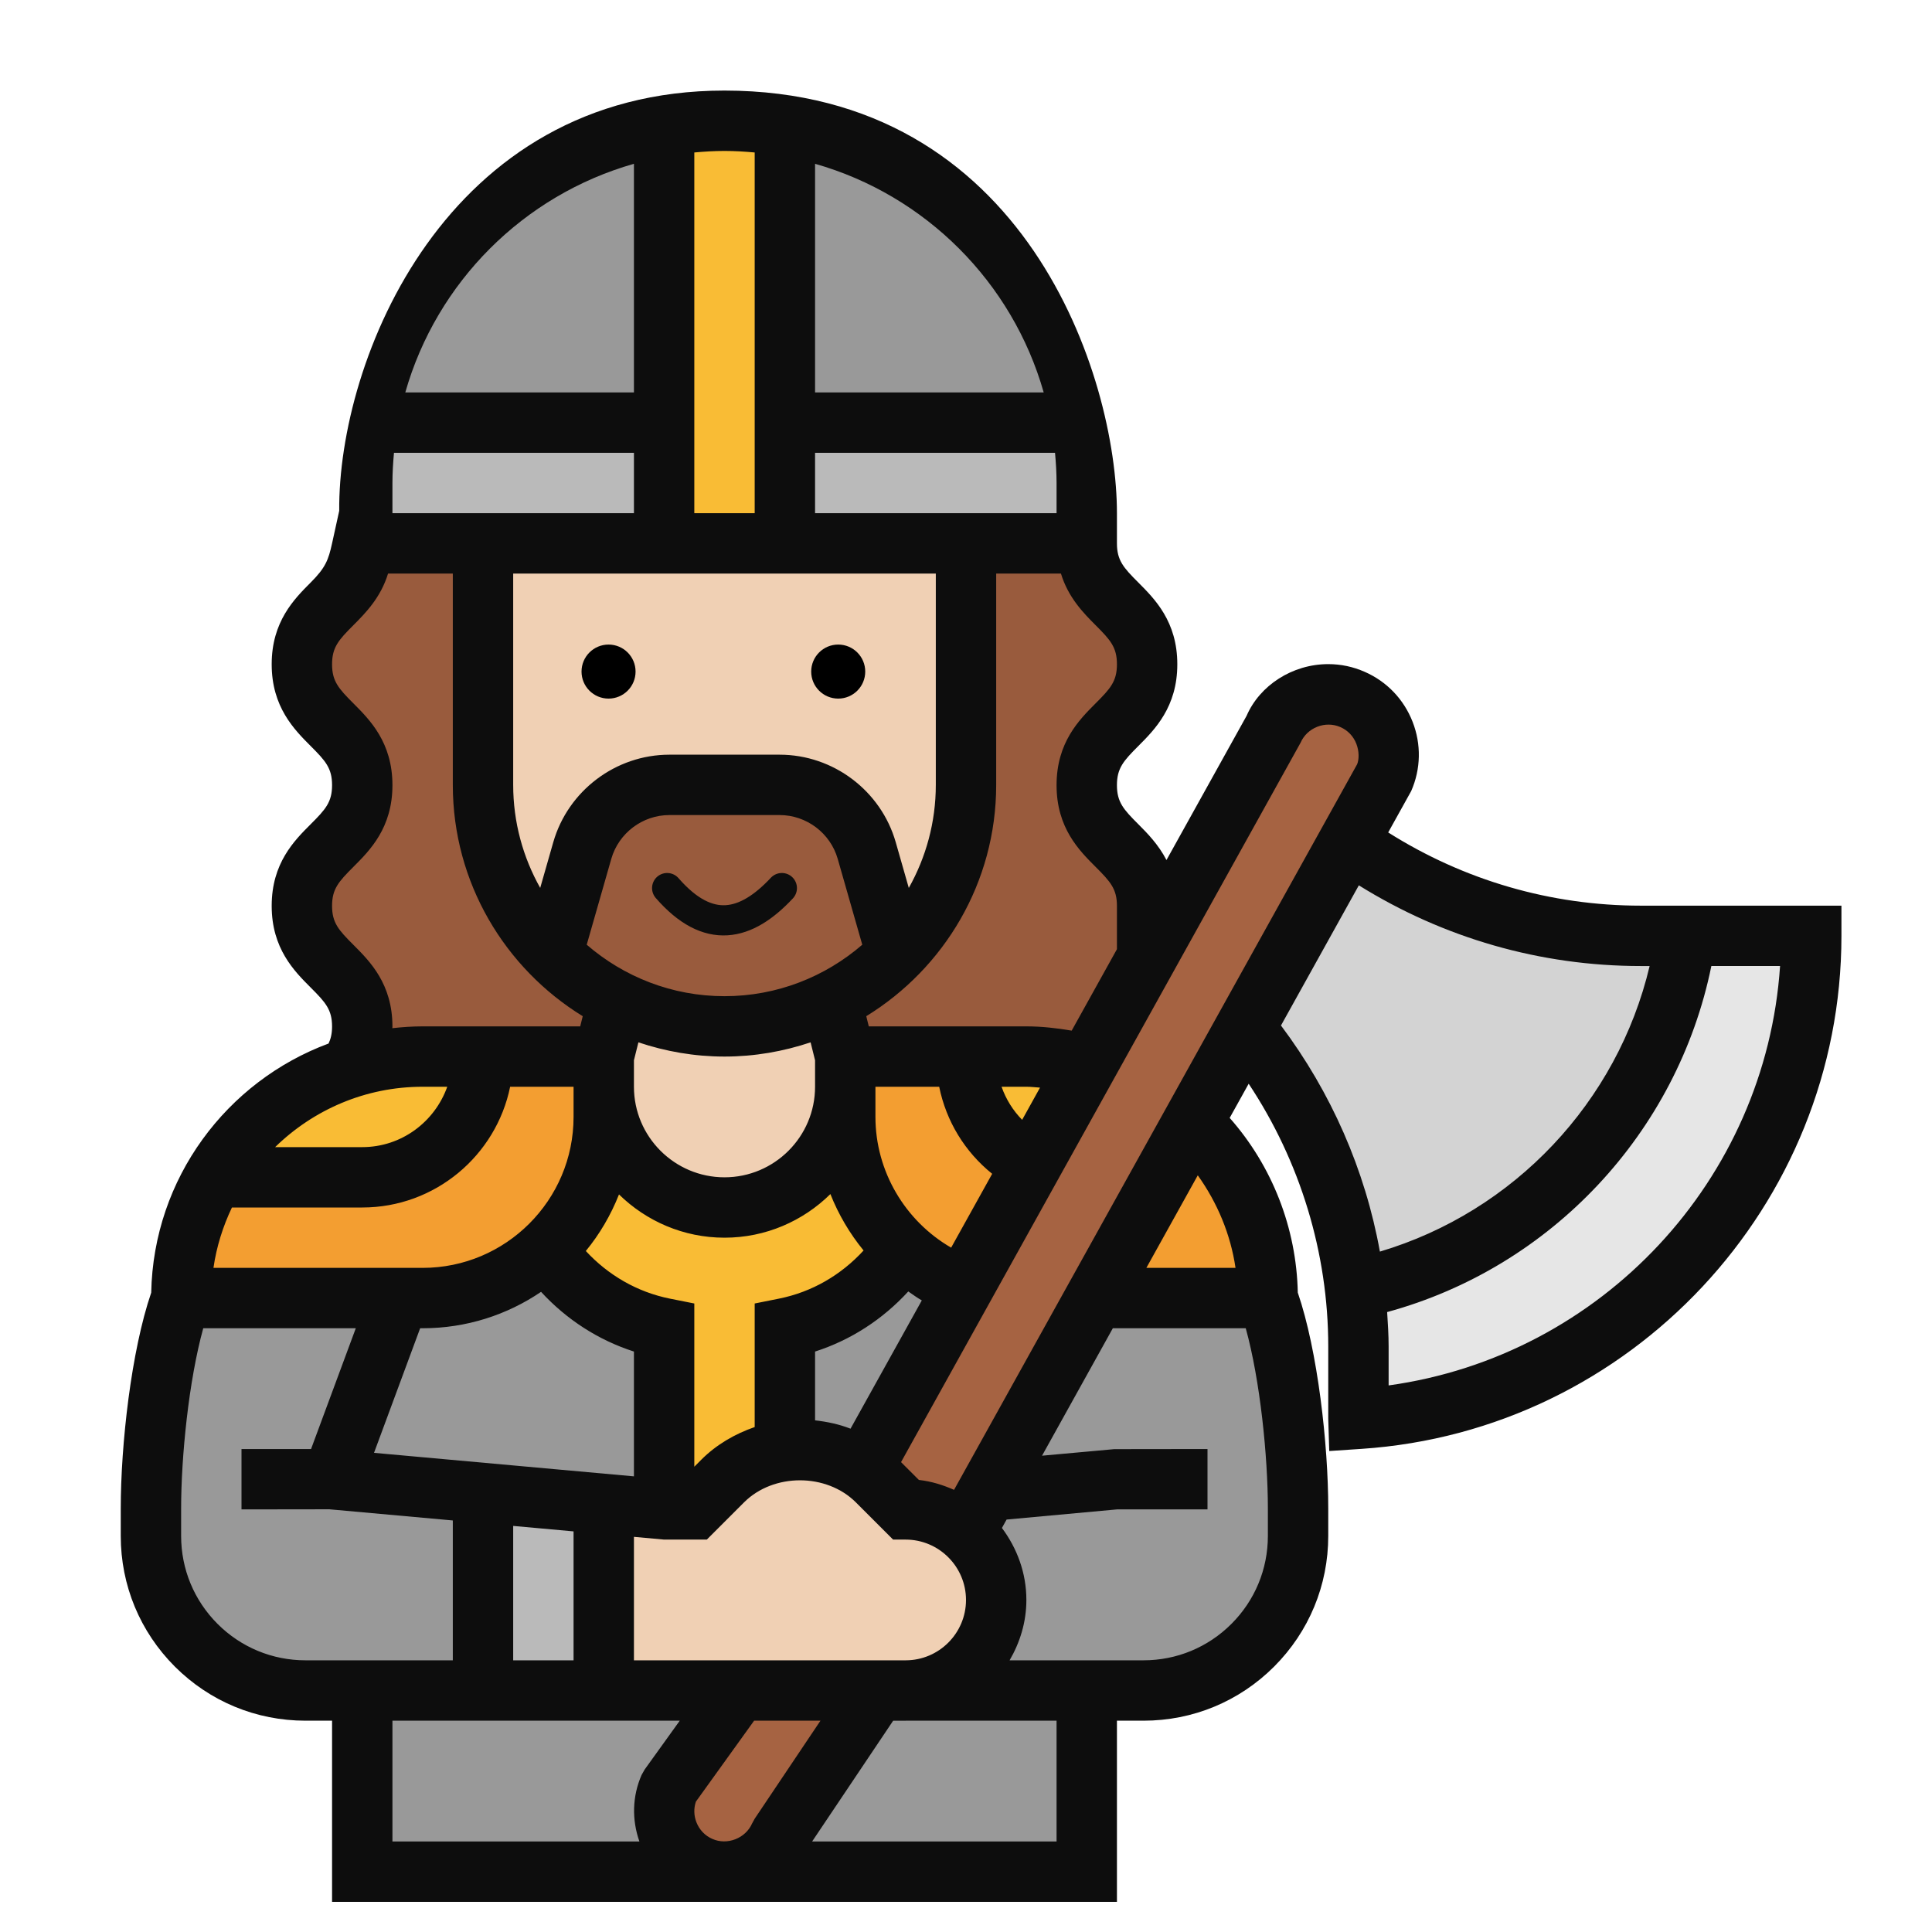 <svg viewBox="0 0 64 64" xmlns="http://www.w3.org/2000/svg">
    <path d="m22 4.2v9.8h-9.32l-.5-.08c.18-1.03.48-2 .9-2.92 1.63-3.55 4.94-6.16 8.91-6.83z" fill="#999999"/>
    <path d="m35.82 13.92-.5.08h-9.32v-9.8l.01-.03c3.96.66 7.27 3.27 8.89 6.81h.01c.42.92.73 1.91.91 2.94z"
          fill="#999999"/>

    <path d="m22 14v4h-6-4v-2c0-.71.06-1.41.18-2.08l.5.08z" fill="#bababa"/>
    <path d="m36 16v2h-4-6v-4h9.32l.5-.08c.12.67.18 1.37.18 2.08z" fill="#bababa"/>

    <path d="m26.01 4.17-.01.03v9.8 4h-4v-4-9.8l-.01-.03c.65-.11 1.32-.17 2.01-.17s1.36.06 2.01.17z" fill="#F9BC35"/>
    <path d="m22 50v-6c-1.65-.33-3.03-1.29-3.92-2.6l-.01-.01c1.19-1.08 1.93-2.65 1.93-4.39v-1c0 1.1.45 2.1 1.17 2.83.73.72 1.73 1.17 2.83 1.17 2.21 0 4-1.79 4-4v1c0 1.74.74 3.3 1.92 4.4-.89 1.31-2.27 2.27-3.92 2.6v4.04c-.77.1-1.5.46-2.06 1.02l-.94.94z"
          fill="#F9BC35"/>

    <path d="m24 62h-12v-6h4 4 4.47l-2.3 3.2c-.44 1.01.02 2.19 1.02 2.63.26.11.53.17.81.17z" fill="#999999"/>
    <path d="m36 56v6h-12c.79 0 1.51-.47 1.83-1.2l3.23-4.8h.94z" fill="#999999"/>
    <path d="m29.92 41.4c.58.53 1.26.95 2.01 1.23l-3.35 6.03c-.6-.43-1.33-.66-2.08-.66-.17 0-.33.01-.5.04v-4.04c1.65-.33 3.03-1.29 3.92-2.6z"
          fill="#999999"/>
    <path d="m42 43c.67 1.85 1 5.01 1 6.98v.9c0 1.36-.54 2.66-1.5 3.62s-2.26 1.5-3.62 1.5h-1.88-6c.83 0 1.58-.34 2.12-.88s.88-1.29.88-2.12-.34-1.58-.88-2.12c-.05-.05-.1-.09-.15-.14l.75-1.35 3.55-6.39h.01z"
          fill="#999999"/>
    <path d="m16 49.45-5-.45 2.22-6h.78c1.58 0 3.01-.6 4.07-1.61l.01.01c.89 1.31 2.27 2.27 3.92 2.6v6l-1.98-.18z"
          fill="#999999"/>
    <path d="m11 49 5 .45v6.55h-4-1.88c-1.36 0-2.66-.54-3.62-1.5s-1.5-2.26-1.5-3.62v-.9c0-1.97.33-5.13 1-6.98h7.22z"
          fill="#999999"/>
    <path d="m20.02 49.82-.02.18v6h-4v-6.55z" fill="#bababa"/>

    <path d="m20 36v1c0 1.74-0.74 3.31-1.93 4.39-1.06 1.01-2.49 1.61-4.07 1.61h-8c0-1.46 0.39-2.83 1.07-4h4.93c2.21 0 4-1.79 4-4h4z"
          fill="#F39E31"/>
    <path d="m34.19 38.57-2.26 4.06c-.75-.28-1.43-.7-2.01-1.23-1.18-1.1-1.92-2.66-1.92-4.4v-1-1h4c0 1.56.89 2.91 2.19 3.57z"
          fill="#F39E31"/>
    <path d="m39.5 37.19c1.54 1.45 2.5 3.53 2.5 5.81h-5.73z" fill="#F39E31"/>
    <path d="m36.03 35.26-1.84 3.31c-1.3-.66-2.19-2.01-2.19-3.57h2c.7 0 1.38.09 2.03.26z" fill="#F9BC35"/>
    <path d="m14 35h2c0 2.21-1.79 4-4 4h-4.92c.98-1.71 2.57-3.01 4.48-3.62.77-.25 1.59-.38 2.44-.38z" fill="#F9BC35"/>

    <path d="m55.86 31h4.14c0 8.44-6.54 15.44-14.97 16h-.03v-2.4c0-.64-.04-1.27-.11-1.9 5.71-1.2 10.13-5.87 10.97-11.7z"
          fill="#e6e6e6"/>
    <path d="m54.36 31h1.5c-.84 5.83-5.26 10.5-10.97 11.7-.36-3.19-1.64-6.19-3.64-8.65l3.41-6.15c2.83 2.02 6.22 3.1 9.7 3.1z"
          fill="#d3d3d3"/>

    <path d="m29.06 56-3.23 4.8c-.32.73-1.04 1.2-1.83 1.2-.28 0-.55-.06-.81-.17-1-.44-1.46-1.62-1.02-2.63l2.3-3.2z"
          fill="#A66342"/>
    <path d="m39.5 37.19-3.23 5.81-3.55 6.39-.75 1.35c-.52-.46-1.21-.74-1.97-.74l-.94-.94c-.15-.15-.31-.28-.48-.4l3.35-6.03 2.26-4.06 1.84-3.31 1.97-3.56 4.17-7.5c.32-.73 1.04-1.2 1.83-1.2.28 0 .55.06.8.17 1.01.44 1.47 1.62 1.03 2.63l-1.17 2.1-3.41 6.15z"
          fill="#A66342"/>

    <path d="m20 50 .02-.18 1.98.18h1l.94-.94c.56-.56 1.29-.92 2.06-1.02.17-.03.33-.04.5-.04.75 0 1.48.23 2.08.66.17.12.33.25.48.4l.94.94c.76 0 1.45.28 1.97.74.05.05.1.09.15.14.54.54.88 1.29.88 2.12s-.34 1.58-.88 2.12-1.29.88-2.12.88h-.94-4.59-4.47z"
          fill="#f0d0b4"/>
    <path d="m20 35 .46-1.83 3.54.83c1.27 0 2.47-.3 3.54-.83l.46 1.83v1c0 2.21-1.79 4-4 4-1.1 0-2.1-.45-2.83-1.17-.72-.73-1.17-1.73-1.17-2.83z"
          fill="#f0d0b4"/>
    <path d="m32 18v8c0 2.19-.88 4.17-2.3 5.61l-.99-3.44c-.37-1.28-1.54-2.17-2.88-2.17h-3.66c-1.34 0-2.51.89-2.88 2.17l-.99 3.44c-1.42-1.44-2.3-3.42-2.3-5.61v-8h6 4z"
          fill="#f0d0b4"/>

    <path d="m18.34 31.66 2.12 1.51-.46 1.83h-4-2c-.85 0-1.67.13-2.44.38.26-.35.44-.77.44-1.37 0-2-2-2-2-4s2-2 2-4-2-2-2-4.01c0-2 2-2 2-4h4v8c0 2.19.88 4.17 2.3 5.61.01.02.02.03.04.05z"
          fill="#995B3D"/>
    <path d="m32 35h-4l-.46-1.83c.81-.39 1.54-.93 2.16-1.56 1.42-1.44 2.3-3.42 2.3-5.61v-8h4c0 2 2 2 2 4 0 2.01-2 2.01-2 4.01s2 2 2 4v1.69l-1.97 3.56c-.65-.17-1.33-.26-2.03-.26z"
          fill="#995B3D"/>
    <path d="m18.3 31.61.99-3.44c.37-1.28 1.54-2.17 2.88-2.17h3.66c1.34 0 2.51.89 2.88 2.17l.99 3.44c-.62.63-1.35 1.17-2.16 1.56-1.07.53-2.27.83-3.54.83l-3.54-.83-2.12-1.51c-.02-.02-.03-.03-.04-.05z"
          fill="#995B3D"/>

    <path d="m54.356 30.001c-2.987 0-5.86-0.841-8.37-2.425l0.762-1.372c0.321-0.733 0.337-1.548 0.046-2.294-0.292-0.747-0.855-1.335-1.587-1.655-0.385-0.17-0.791-0.255-1.207-0.255-1.192 0-2.271 0.707-2.706 1.714l-2.653 4.776c-0.265-0.511-0.629-0.884-0.934-1.188-0.49-0.49-0.707-0.731-0.707-1.292 0-0.563 0.217-0.805 0.708-1.296 0.545-0.546 1.292-1.294 1.292-2.709s-0.747-2.163-1.292-2.709c-0.491-0.491-0.708-0.733-0.708-1.296v-1c0-4.5-3.013-13.993-13-14-9.254 0-12.803 8.948-12.763 13.921l-0.237 1.079c-0.121 0.55-0.217 0.805-0.708 1.296-0.545 0.546-1.292 1.294-1.292 2.709s0.747 2.163 1.292 2.709c0.491 0.491 0.708 0.732 0.708 1.296 0 0.562-0.217 0.802-0.707 1.292-0.546 0.545-1.293 1.292-1.293 2.706s0.747 2.161 1.293 2.707c0.49 0.49 0.707 0.73 0.707 1.291 0 0.248-0.049 0.421-0.116 0.562-3.376 1.252-5.8 4.465-5.875 8.253-0.661 1.929-1.009 5.026-1.009 7.157v0.902c0 1.635 0.637 3.172 1.793 4.329 1.157 1.155 2.693 1.791 4.327 1.791h0.88v6.001h26v-6.001h0.88c1.634 0 3.17-0.636 4.327-1.792 1.156-1.157 1.793-2.694 1.793-4.329v-0.902c0-2.131-0.348-5.229-1.009-7.158-0.044-2.137-0.848-4.195-2.256-5.787l0.629-1.132c1.705 2.568 2.636 5.605 2.636 8.704v2.397l0.033 1.066 1.066-0.071c8.917-0.594 15.901-8.059 15.901-16.995v-1zm-11.271-5.401c0.213-0.491 0.813-0.736 1.318-0.514 0.243 0.106 0.43 0.302 0.527 0.551 0.098 0.25 0.092 0.521 0.027 0.68l-13.353 24.036c-0.366-0.161-0.753-0.283-1.165-0.328l-0.591-0.59zm-18.17 35.802c-0.215 0.495-0.825 0.734-1.318 0.514-0.243-0.106-0.43-0.302-0.527-0.551-0.087-0.222-0.092-0.461-0.018-0.683l1.929-2.682h2.198l-2.177 3.244zm4.143-5.402h-8.058v-4.09l1 0.091h1.414l1.232-1.232c0.975-0.976 2.732-0.976 3.707 0l1.232 1.232h0.415c1.103 0 2 0.897 2 2 0 1.101-0.895 1.997-1.995 1.999zm-21.375-15h4.317c2.414 0 4.434-1.721 4.899-4h2.101v1c0 2.757-2.243 5-5 5h-6.929c0.102-0.707 0.315-1.377 0.612-2zm1.431-2c1.263-1.234 2.985-2 4.886-2h0.816c-0.414 1.161-1.514 2-2.816 2zm3.886-22c0-0.338 0.021-0.67 0.051-1h7.949v2h-8zm4 3h14v7c0 1.24-0.327 2.403-0.895 3.414l-0.433-1.515c-0.489-1.707-2.07-2.899-3.845-2.899h-3.654c-1.774 0-3.355 1.192-3.845 2.899l-0.433 1.514c-0.568-1.01-0.895-2.173-0.895-3.413zm10-4h7.949c0.03 0.33 0.051 0.662 0.051 1v1h-8zm-6.75 13.45c0.245-0.854 1.036-1.45 1.923-1.45h3.654c0.887 0 1.678 0.596 1.923 1.449l0.814 2.846c-1.227 1.06-2.82 1.705-4.564 1.705s-3.337-0.645-4.564-1.705zm13.61 8.646c-0.306-0.312-0.537-0.684-0.682-1.096h0.822c0.152 0 0.301 0.019 0.452 0.029zm-2.748-1.096c0.231 1.14 0.848 2.154 1.755 2.884l-1.359 2.446c-1.526-0.883-2.508-2.53-2.508-4.33v-1zm-2.937 11.327c-0.376-0.147-0.772-0.231-1.175-0.276v-2.279c1.192-0.383 2.245-1.071 3.088-1.991 0.148 0.101 0.291 0.208 0.448 0.297zm-5.979-4.307c-1.089-0.218-2.048-0.778-2.79-1.579 0.459-0.558 0.829-1.191 1.099-1.874 0.903 0.884 2.135 1.433 3.495 1.433 1.366 0 2.604-0.553 3.508-1.445 0.269 0.679 0.639 1.307 1.099 1.869-0.743 0.81-1.707 1.376-2.803 1.595l-0.804 0.161v4.093c-0.659 0.228-1.271 0.584-1.768 1.081l-0.232 0.233v-5.407zm1.804-8.02c0.997 0 1.954-0.17 2.852-0.471l0.148 0.594v0.877c0 1.654-1.346 3-3 3s-3-1.346-3-3v-0.878l0.148-0.593c0.898 0.301 1.855 0.471 2.852 0.471zm-10 9c1.453 0 2.803-0.445 3.923-1.206 0.841 0.914 1.891 1.597 3.077 1.978v4.134l-8.61-0.779 1.528-4.127zm5 6.729v4.271h-2v-4.452zm17.292-27.428c-0.545 0.546-1.292 1.294-1.292 2.709 0 1.414 0.747 2.161 1.293 2.706 0.49 0.49 0.707 0.73 0.707 1.292v1.435l-1.499 2.698c-0.495-0.084-0.995-0.141-1.501-0.141h-5.22l-0.084-0.337c2.577-1.585 4.304-4.422 4.304-7.663v-7h2.145c0.243 0.798 0.748 1.309 1.147 1.709 0.491 0.491 0.708 0.732 0.708 1.296s-0.217 0.805-0.708 1.296zm-1.718-10.301h-7.574v-7.574c3.655 1.039 6.535 3.919 7.574 7.574zm-9.574-7.949v11.949h-2v-11.949c0.33-0.03 0.662-0.051 1-0.051s0.67 0.021 1 0.051zm-4 0.375v7.574h-7.574c1.039-3.655 3.919-6.535 7.574-7.574zm-9.293 25.873c-0.49-0.489-0.707-0.73-0.707-1.291s0.217-0.802 0.707-1.292c0.546-0.546 1.293-1.292 1.293-2.706 0-1.415-0.747-2.163-1.292-2.709-0.491-0.491-0.708-0.733-0.708-1.296s0.217-0.805 0.708-1.296c0.399-0.4 0.903-0.911 1.147-1.709h2.145v7c0 3.241 1.727 6.078 4.304 7.663l-0.084 0.337h-5.22c-0.34 0-0.674 0.023-1.004 0.06 0-0.019 4e-3 -0.036 4e-3 -0.054 0-1.414-0.747-2.161-1.293-2.707zm-4.5 22.495c-0.778-0.779-1.207-1.814-1.207-2.915v-0.902c0-1.728 0.255-4.252 0.733-5.977h5.053l-1.482 4.001h-2.304v2l2.909-4e-3 4.091 0.37v4.633h-4.88c-1.099 0-2.135-0.429-2.913-1.206zm5.793 3.206h9.518l-1.161 1.615-0.104 0.183c-0.308 0.704-0.327 1.481-0.072 2.203h-8.181zm22 4.001h-8.097l2.684-4h0.413c2e-3 0 4e-3 -1e-3 5e-3 -1e-3h4.995zm7-10.122c0 1.101-0.429 2.136-1.207 2.914s-1.814 1.207-2.913 1.207h-4.436c0.344-0.59 0.556-1.268 0.556-1.999 0-0.897-0.31-1.717-0.81-2.385l0.155-0.279 3.655-0.336h3v-2l-3.091 4e-3 -2.39 0.217 2.345-4.222h4.403c0.478 1.725 0.733 4.249 0.733 5.978zm-1.072-8.879h-2.953l1.703-3.066c0.649 0.909 1.088 1.957 1.25 3.066zm1.506-8.029 2.579-4.643c2.808 1.747 6.013 2.673 9.343 2.673h0.29c-1.067 4.506-4.491 8.138-8.935 9.46-0.489-2.708-1.616-5.277-3.277-7.49zm3.566 11.923v-1.291c0-0.381-0.025-0.76-0.049-1.139 5.438-1.483 9.615-5.941 10.74-11.464h2.276c-0.472 7.083-5.91 12.917-12.967 13.894z"
          fill="#0d0d0d"/>

    <circle cx="20.159" cy="22.247" r=".895"/>
    <circle cx="27.767" cy="22.247" r=".895"/>
    <path d="m22.1 29.419c1.371 1.575 2.617 1.266 3.8 0" fill="none" stroke="#0d0d0d" stroke-linecap="round"
          stroke-width="1"/>
</svg>
